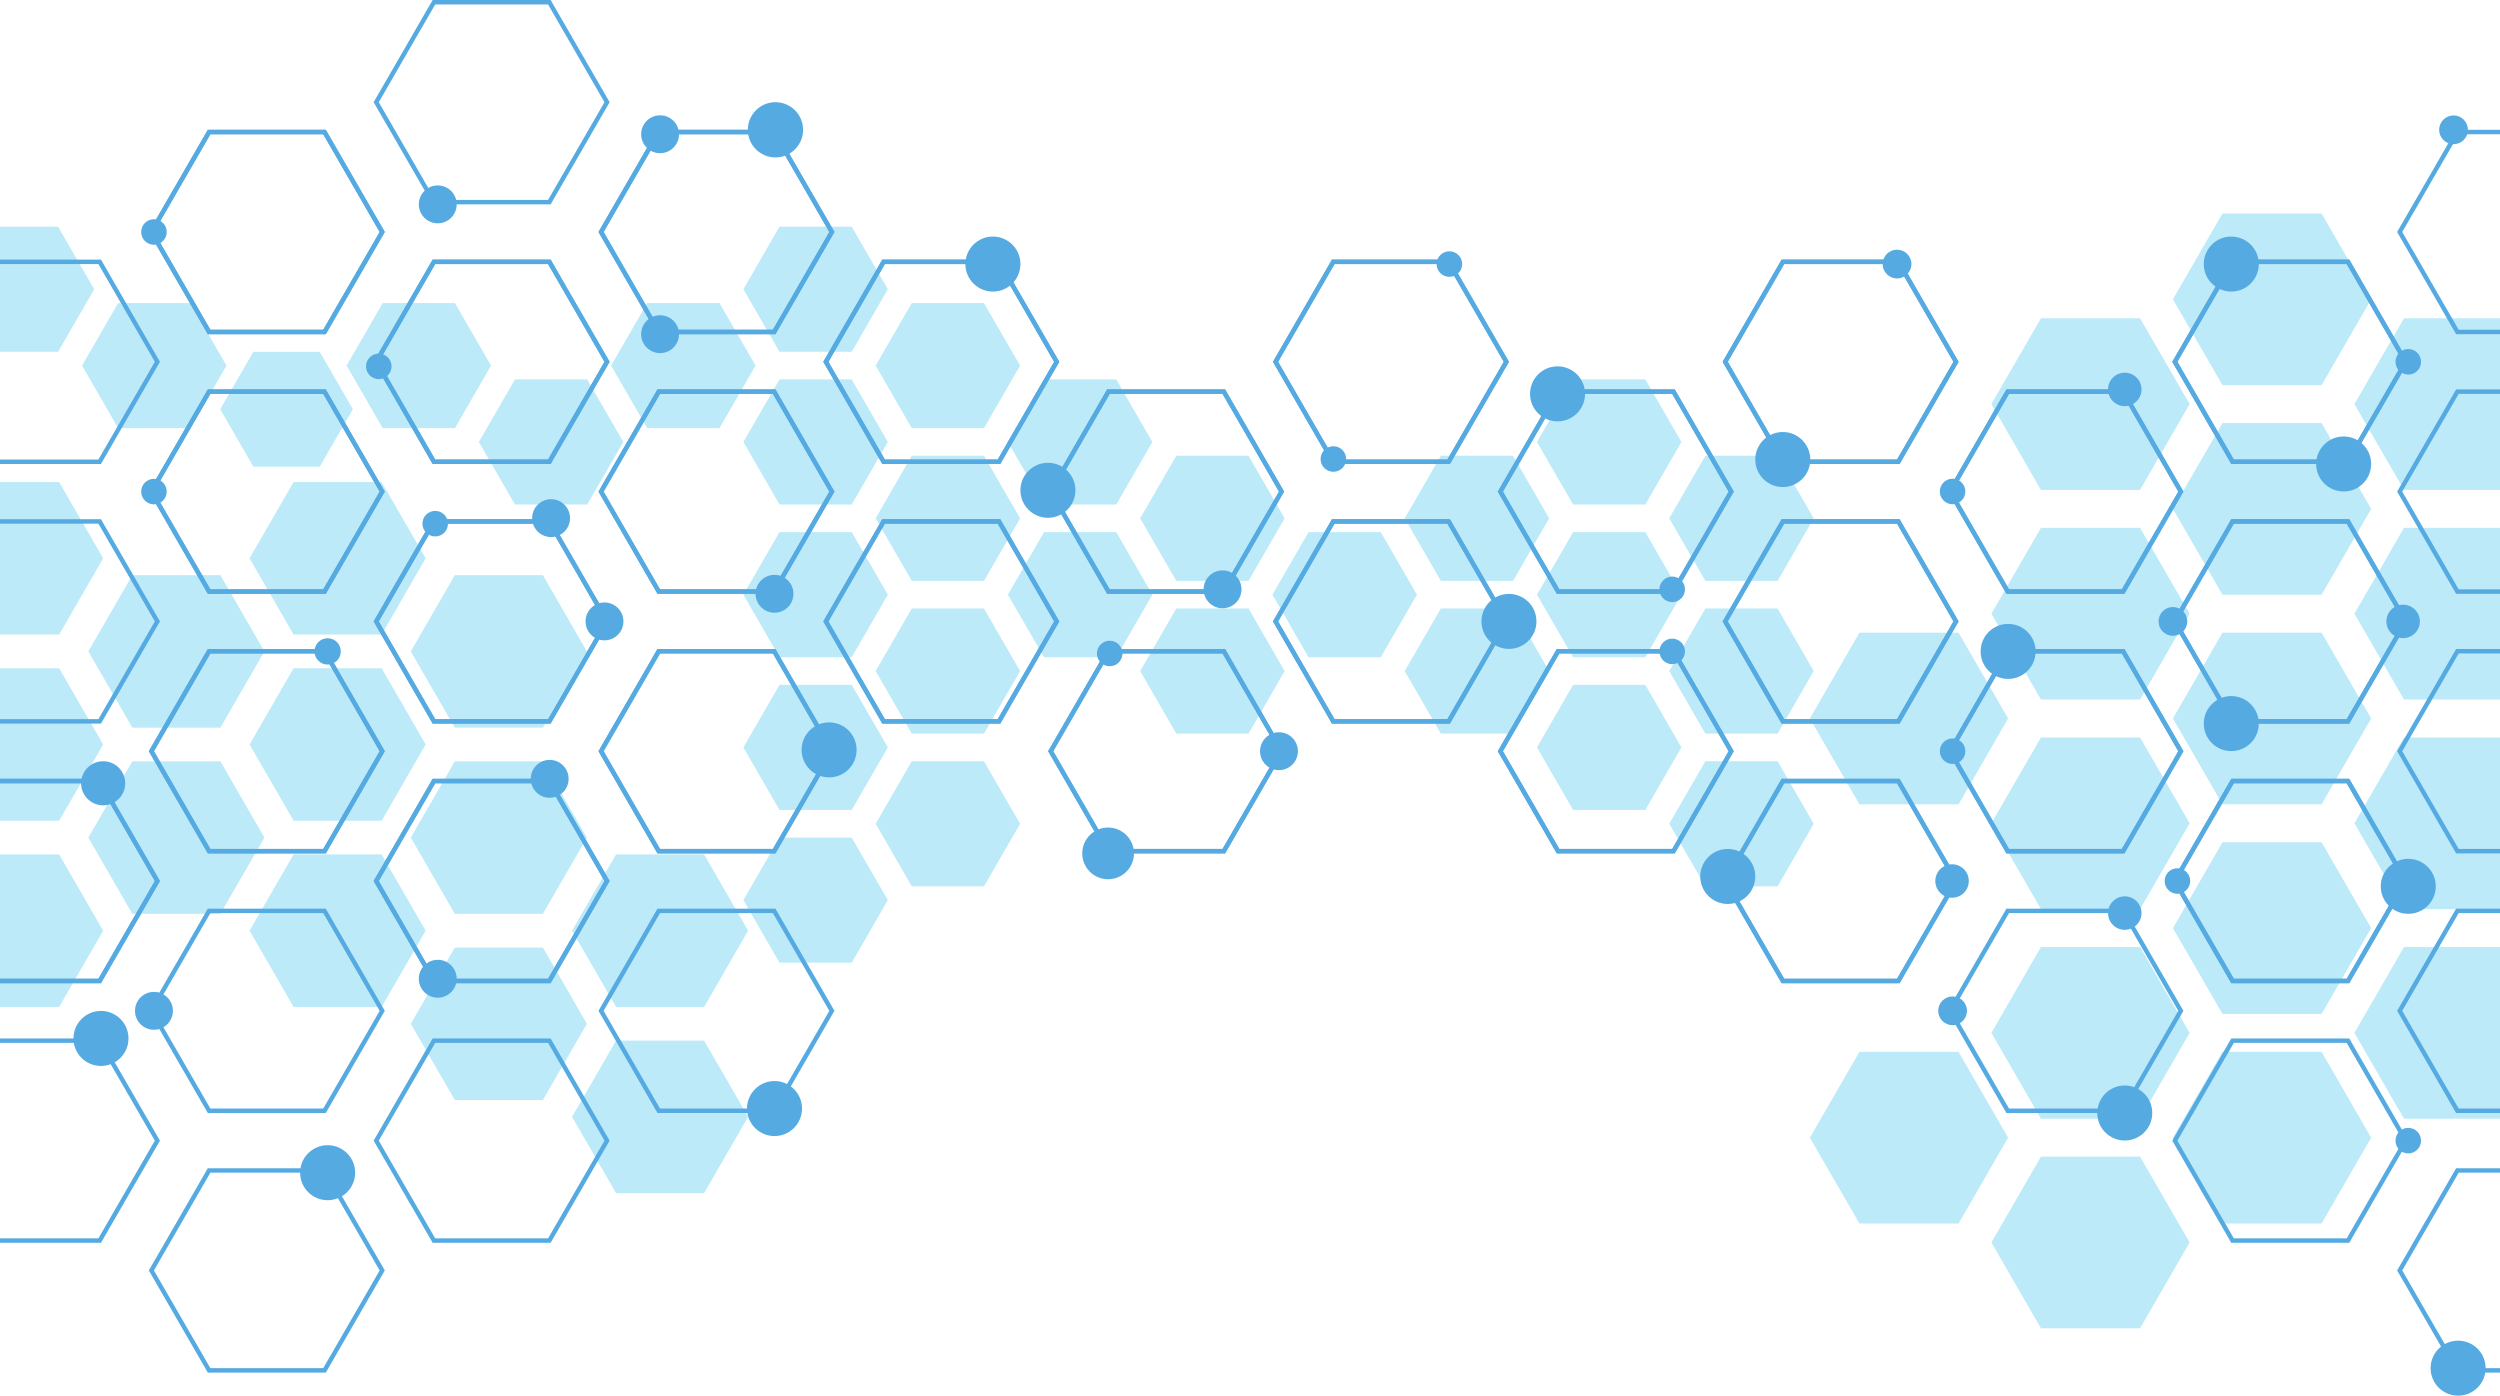<?xml version="1.0" encoding="UTF-8"?><svg xmlns="http://www.w3.org/2000/svg" xmlns:xlink="http://www.w3.org/1999/xlink" height="1116.5" preserveAspectRatio="xMidYMid meet" version="1.0" viewBox="0.0 0.0 2000.0 1116.5" width="2000.0" zoomAndPan="magnify"><defs><clipPath id="a"><path d="M 1944 1072 L 1989 1072 L 1989 1116.539 L 1944 1116.539 Z M 1944 1072"/></clipPath></defs><g><g id="change1_1"><path d="M 1883.531 658.625 L 1923.18 727.301 L 2000 727.301 L 2000 589.953 L 1923.18 589.953 L 1883.531 658.625" fill="#bdeaf9"/></g><g id="change1_2"><path d="M 1883.531 826.301 L 1923.18 894.977 L 2000 894.977 L 2000 757.629 L 1923.18 757.629 L 1883.531 826.301" fill="#bdeaf9"/></g><g id="change1_3"><path d="M 1923.18 422.277 L 1883.531 490.949 L 1923.18 559.625 L 2000 559.625 L 2000 422.277 L 1923.18 422.277" fill="#bdeaf9"/></g><g id="change1_4"><path d="M 1923.18 254.602 L 1883.531 323.273 L 1923.18 391.949 L 2000 391.949 L 2000 254.602 L 1923.18 254.602" fill="#bdeaf9"/></g><g id="change1_5"><path d="M 47.316 805.551 L 82.535 744.547 L 47.316 683.543 L 0 683.543 L 0 805.551 L 47.316 805.551" fill="#bdeaf9"/></g><g id="change1_6"><path d="M 82.535 446.648 L 47.316 385.645 L 0 385.645 L 0 507.652 L 47.316 507.652 L 82.535 446.648" fill="#bdeaf9"/></g><g id="change1_7"><path d="M 82.535 595.598 L 47.316 534.594 L 0 534.594 L 0 656.602 L 47.316 656.602 L 82.535 595.598" fill="#bdeaf9"/></g><g id="change1_8"><path d="M 1566.84 841.465 L 1487.551 841.465 L 1447.898 910.141 L 1487.551 978.812 L 1566.84 978.812 L 1606.488 910.141 L 1566.84 841.465" fill="#bdeaf9"/></g><g id="change1_9"><path d="M 1258.469 425.707 L 1229.578 475.746 L 1258.469 525.789 L 1316.25 525.789 L 1345.141 475.746 L 1316.25 425.707 L 1258.469 425.707" fill="#bdeaf9"/></g><g id="change1_10"><path d="M 1632.762 925.305 L 1593.109 993.977 L 1632.762 1062.648 L 1712.059 1062.648 L 1751.699 993.977 L 1712.059 925.305 L 1632.762 925.305" fill="#bdeaf9"/></g><g id="change1_11"><path d="M 1712.059 391.949 L 1751.699 323.273 L 1712.059 254.602 L 1632.762 254.602 L 1593.109 323.273 L 1632.762 391.949 L 1712.059 391.949" fill="#bdeaf9"/></g><g id="change1_12"><path d="M 1422.07 586.883 L 1450.961 536.84 L 1422.07 486.797 L 1364.281 486.797 L 1335.391 536.84 L 1364.281 586.883 L 1422.07 586.883" fill="#bdeaf9"/></g><g id="change1_13"><path d="M 1316.25 547.887 L 1258.469 547.887 L 1229.578 597.93 L 1258.469 647.973 L 1316.25 647.973 L 1345.141 597.93 L 1316.25 547.887" fill="#bdeaf9"/></g><g id="change1_14"><path d="M 1422.07 608.98 L 1364.281 608.98 L 1335.391 659.023 L 1364.281 709.062 L 1422.07 709.062 L 1450.961 659.023 L 1422.07 608.98" fill="#bdeaf9"/></g><g id="change1_15"><path d="M 1857.27 308.109 L 1896.922 239.438 L 1857.27 170.762 L 1777.969 170.762 L 1738.32 239.438 L 1777.969 308.109 L 1857.27 308.109" fill="#bdeaf9"/></g><g id="change1_16"><path d="M 1487.551 506.113 L 1447.898 574.789 L 1487.551 643.461 L 1566.84 643.461 L 1606.488 574.789 L 1566.84 506.113 L 1487.551 506.113" fill="#bdeaf9"/></g><g id="change1_17"><path d="M 1632.762 589.953 L 1593.109 658.625 L 1632.762 727.301 L 1712.059 727.301 L 1751.699 658.625 L 1712.059 589.953 L 1632.762 589.953" fill="#bdeaf9"/></g><g id="change1_18"><path d="M 1712.059 894.977 L 1751.699 826.301 L 1712.059 757.629 L 1632.762 757.629 L 1593.109 826.301 L 1632.762 894.977 L 1712.059 894.977" fill="#bdeaf9"/></g><g id="change1_19"><path d="M 1777.969 338.438 L 1738.32 407.113 L 1777.969 475.785 L 1857.27 475.785 L 1896.922 407.113 L 1857.27 338.438 L 1777.969 338.438" fill="#bdeaf9"/></g><g id="change1_20"><path d="M 1777.969 841.465 L 1738.32 910.141 L 1777.969 978.812 L 1857.27 978.812 L 1896.922 910.141 L 1857.27 841.465 L 1777.969 841.465" fill="#bdeaf9"/></g><g id="change1_21"><path d="M 1364.281 464.699 L 1422.07 464.699 L 1450.961 414.656 L 1422.07 364.613 L 1364.281 364.613 L 1335.391 414.656 L 1364.281 464.699" fill="#bdeaf9"/></g><g id="change1_22"><path d="M 1857.27 811.137 L 1896.922 742.465 L 1857.27 673.789 L 1777.969 673.789 L 1738.32 742.465 L 1777.969 811.137 L 1857.27 811.137" fill="#bdeaf9"/></g><g id="change1_23"><path d="M 1857.27 643.461 L 1896.922 574.789 L 1857.27 506.113 L 1777.969 506.113 L 1738.32 574.789 L 1777.969 643.461 L 1857.27 643.461" fill="#bdeaf9"/></g><g id="change1_24"><path d="M 1632.762 422.277 L 1593.109 490.949 L 1632.762 559.625 L 1712.059 559.625 L 1751.699 490.949 L 1712.059 422.277 L 1632.762 422.277" fill="#bdeaf9"/></g><g id="change1_25"><path d="M 787.188 464.699 L 816.078 414.656 L 787.188 364.613 L 729.402 364.613 L 700.512 414.656 L 729.402 464.699 L 787.188 464.699" fill="#bdeaf9"/></g><g id="change1_26"><path d="M 729.402 342.516 L 787.188 342.516 L 816.078 292.473 L 787.188 242.434 L 729.402 242.434 L 700.512 292.473 L 729.402 342.516" fill="#bdeaf9"/></g><g id="change1_27"><path d="M 305.301 683.543 L 234.859 683.543 L 199.641 744.547 L 234.859 805.551 L 305.301 805.551 L 340.523 744.547 L 305.301 683.543" fill="#bdeaf9"/></g><g id="change1_28"><path d="M 681.375 281.426 L 710.266 231.383 L 681.375 181.34 L 623.59 181.34 L 594.699 231.383 L 623.59 281.426 L 681.375 281.426" fill="#bdeaf9"/></g><g id="change1_29"><path d="M 492.848 832.488 L 457.625 893.492 L 492.848 954.496 L 563.285 954.496 L 598.508 893.492 L 563.285 832.488 L 492.848 832.488" fill="#bdeaf9"/></g><g id="change1_30"><path d="M 176.309 609.066 L 105.867 609.066 L 70.648 670.07 L 105.867 731.074 L 176.309 731.074 L 211.531 670.07 L 176.309 609.066" fill="#bdeaf9"/></g><g id="change1_31"><path d="M 563.285 805.551 L 598.508 744.547 L 563.285 683.543 L 492.848 683.543 L 457.625 744.547 L 492.848 805.551 L 563.285 805.551" fill="#bdeaf9"/></g><g id="change1_32"><path d="M 681.375 425.707 L 623.59 425.707 L 594.699 475.746 L 623.59 525.789 L 681.375 525.789 L 710.266 475.746 L 681.375 425.707" fill="#bdeaf9"/></g><g id="change1_33"><path d="M 681.375 647.973 L 710.266 597.93 L 681.375 547.887 L 623.59 547.887 L 594.699 597.93 L 623.59 647.973 L 681.375 647.973" fill="#bdeaf9"/></g><g id="change1_34"><path d="M 434.293 758.016 L 363.852 758.016 L 328.633 819.02 L 363.852 880.023 L 434.293 880.023 L 469.516 819.02 L 434.293 758.016" fill="#bdeaf9"/></g><g id="change1_35"><path d="M 575.562 342.516 L 604.453 292.473 L 575.562 242.434 L 517.777 242.434 L 488.887 292.473 L 517.777 342.516 L 575.562 342.516" fill="#bdeaf9"/></g><g id="change1_36"><path d="M 94.527 342.516 L 152.309 342.516 L 181.199 292.473 L 152.309 242.434 L 94.527 242.434 L 65.637 292.473 L 94.527 342.516" fill="#bdeaf9"/></g><g id="change1_37"><path d="M 411.965 403.605 L 469.746 403.605 L 498.641 353.566 L 469.746 303.523 L 411.965 303.523 L 383.074 353.566 L 411.965 403.605" fill="#bdeaf9"/></g><g id="change1_38"><path d="M 363.934 342.516 L 392.828 292.473 L 363.934 242.434 L 306.152 242.434 L 277.262 292.473 L 306.152 342.516 L 363.934 342.516" fill="#bdeaf9"/></g><g id="change1_39"><path d="M 202.695 373.344 L 255.766 373.344 L 282.301 327.387 L 255.766 281.426 L 202.695 281.426 L 176.16 327.387 L 202.695 373.344" fill="#bdeaf9"/></g><g id="change1_40"><path d="M 729.402 486.797 L 700.512 536.84 L 729.402 586.883 L 787.188 586.883 L 816.078 536.84 L 787.188 486.797 L 729.402 486.797" fill="#bdeaf9"/></g><g id="change1_41"><path d="M 941.031 464.699 L 998.812 464.699 L 1027.711 414.656 L 998.812 364.613 L 941.031 364.613 L 912.141 414.656 L 941.031 464.699" fill="#bdeaf9"/></g><g id="change1_42"><path d="M 941.031 486.797 L 912.141 536.84 L 941.031 586.883 L 998.812 586.883 L 1027.711 536.84 L 998.812 486.797 L 941.031 486.797" fill="#bdeaf9"/></g><g id="change1_43"><path d="M 835.219 403.605 L 893 403.605 L 921.895 353.566 L 893 303.523 L 835.219 303.523 L 806.324 353.566 L 835.219 403.605" fill="#bdeaf9"/></g><g id="change1_44"><path d="M 1210.441 486.797 L 1152.66 486.797 L 1123.77 536.84 L 1152.66 586.883 L 1210.441 586.883 L 1239.328 536.84 L 1210.441 486.797" fill="#bdeaf9"/></g><g id="change1_45"><path d="M 1152.66 464.699 L 1210.441 464.699 L 1239.328 414.656 L 1210.441 364.613 L 1152.66 364.613 L 1123.77 414.656 L 1152.66 464.699" fill="#bdeaf9"/></g><g id="change1_46"><path d="M 893 425.707 L 835.219 425.707 L 806.324 475.746 L 835.219 525.789 L 893 525.789 L 921.895 475.746 L 893 425.707" fill="#bdeaf9"/></g><g id="change1_47"><path d="M 1104.629 425.707 L 1046.84 425.707 L 1017.949 475.746 L 1046.84 525.789 L 1104.629 525.789 L 1133.52 475.746 L 1104.629 425.707" fill="#bdeaf9"/></g><g id="change1_48"><path d="M 434.293 731.074 L 469.516 670.07 L 434.293 609.066 L 363.852 609.066 L 328.633 670.07 L 363.852 731.074 L 434.293 731.074" fill="#bdeaf9"/></g><g id="change1_49"><path d="M 363.852 460.117 L 328.633 521.121 L 363.852 582.129 L 434.293 582.129 L 469.516 521.121 L 434.293 460.117 L 363.852 460.117" fill="#bdeaf9"/></g><g id="change1_50"><path d="M 234.859 385.645 L 199.641 446.648 L 234.859 507.652 L 305.301 507.652 L 340.523 446.648 L 305.301 385.645 L 234.859 385.645" fill="#bdeaf9"/></g><g id="change1_51"><path d="M 305.301 656.602 L 340.523 595.598 L 305.301 534.594 L 234.859 534.594 L 199.641 595.598 L 234.859 656.602 L 305.301 656.602" fill="#bdeaf9"/></g><g id="change1_52"><path d="M 623.59 670.07 L 594.699 720.113 L 623.59 770.152 L 681.375 770.152 L 710.266 720.113 L 681.375 670.07 L 623.59 670.07" fill="#bdeaf9"/></g><g id="change1_53"><path d="M 729.402 608.98 L 700.512 659.023 L 729.402 709.062 L 787.188 709.062 L 816.078 659.023 L 787.188 608.98 L 729.402 608.98" fill="#bdeaf9"/></g><g id="change1_54"><path d="M 176.309 582.129 L 211.531 521.121 L 176.309 460.117 L 105.867 460.117 L 70.648 521.121 L 105.867 582.129 L 176.309 582.129" fill="#bdeaf9"/></g><g id="change1_55"><path d="M 1316.25 403.605 L 1345.141 353.566 L 1316.25 303.523 L 1258.469 303.523 L 1229.578 353.566 L 1258.469 403.605 L 1316.25 403.605" fill="#bdeaf9"/></g><g id="change1_56"><path d="M 681.375 403.605 L 710.266 353.566 L 681.375 303.523 L 623.59 303.523 L 594.699 353.566 L 623.59 403.605 L 681.375 403.605" fill="#bdeaf9"/></g><g id="change1_57"><path d="M 75.387 231.383 L 46.496 181.34 L 0 181.34 L 0 281.426 L 46.496 281.426 L 75.387 231.383" fill="#bdeaf9"/></g><g id="change2_1"><path d="M 1741.93 289.438 L 1787.07 367.621 L 1877.359 367.621 L 1922.5 289.438 L 1877.359 211.25 L 1787.07 211.25 Z M 1785.02 371.184 L 1737.82 289.438 L 1785.02 207.688 L 1879.41 207.688 L 1926.609 289.438 L 1879.41 371.184 L 1785.02 371.184" fill="#55aae2"/></g><g id="change2_2"><path d="M 1741.93 497.125 L 1787.07 575.312 L 1877.359 575.312 L 1922.5 497.125 L 1877.359 418.938 L 1787.07 418.938 Z M 1785.02 578.871 L 1737.82 497.125 L 1785.02 415.379 L 1879.41 415.379 L 1926.609 497.125 L 1879.41 578.871 L 1785.02 578.871" fill="#55aae2"/></g><g id="change2_3"><path d="M 1382.211 289.438 L 1427.352 367.621 L 1517.629 367.621 L 1562.77 289.438 L 1517.629 211.25 L 1427.352 211.25 Z M 1425.289 371.184 L 1378.102 289.438 L 1425.289 207.688 L 1519.691 207.688 L 1566.879 289.438 L 1519.691 371.184 L 1425.289 371.184" fill="#55aae2"/></g><g id="change2_4"><path d="M 1382.211 497.125 L 1427.352 575.312 L 1517.629 575.312 L 1562.77 497.125 L 1517.629 418.938 L 1427.352 418.938 Z M 1425.289 578.871 L 1378.102 497.125 L 1425.289 415.379 L 1519.691 415.379 L 1566.879 497.125 L 1519.691 578.871 L 1425.289 578.871" fill="#55aae2"/></g><g id="change2_5"><path d="M 1562.07 393.281 L 1607.211 471.465 L 1697.488 471.465 L 1742.629 393.281 L 1697.488 315.094 L 1607.211 315.094 Z M 1605.148 475.027 L 1557.961 393.281 L 1605.148 311.531 L 1699.551 311.531 L 1746.738 393.281 L 1699.551 475.027 L 1605.148 475.027" fill="#55aae2"/></g><g id="change2_6"><path d="M 1562.07 600.969 L 1607.211 679.156 L 1697.488 679.156 L 1742.629 600.969 L 1697.488 522.781 L 1607.211 522.781 Z M 1605.148 682.715 L 1557.961 600.969 L 1605.148 519.223 L 1699.551 519.223 L 1746.738 600.969 L 1699.551 682.715 L 1605.148 682.715" fill="#55aae2"/></g><g id="change2_7"><path d="M 1741.93 704.812 L 1787.07 783 L 1877.359 783 L 1922.5 704.812 L 1877.359 626.625 L 1787.07 626.625 Z M 1785.02 786.559 L 1737.82 704.812 L 1785.02 623.066 L 1879.41 623.066 L 1926.609 704.812 L 1879.41 786.559 L 1785.02 786.559" fill="#55aae2"/></g><g id="change2_8"><path d="M 1562.07 808.656 L 1607.211 886.844 L 1697.488 886.844 L 1742.629 808.656 L 1697.488 730.469 L 1607.211 730.469 Z M 1605.148 890.406 L 1557.961 808.656 L 1605.148 726.91 L 1699.551 726.91 L 1746.738 808.656 L 1699.551 890.406 L 1605.148 890.406" fill="#55aae2"/></g><g id="change2_9"><path d="M 1741.93 912.504 L 1787.07 990.688 L 1877.359 990.688 L 1922.5 912.504 L 1877.359 834.316 L 1787.07 834.316 Z M 1785.02 994.25 L 1737.82 912.504 L 1785.02 830.754 L 1879.41 830.754 L 1926.609 912.504 L 1879.41 994.25 L 1785.02 994.25" fill="#55aae2"/></g><g id="change2_10"><path d="M 1022.48 289.438 L 1067.621 367.621 L 1157.898 367.621 L 1203.039 289.438 L 1157.898 211.25 L 1067.621 211.25 Z M 1065.559 371.184 L 1018.371 289.438 L 1065.559 207.688 L 1159.961 207.688 L 1207.148 289.438 L 1159.961 371.184 L 1065.559 371.184" fill="#55aae2"/></g><g id="change2_11"><path d="M 1022.48 497.125 L 1067.621 575.312 L 1157.898 575.312 L 1203.039 497.125 L 1157.898 418.938 L 1067.621 418.938 Z M 1065.559 578.871 L 1018.371 497.125 L 1065.559 415.379 L 1159.961 415.379 L 1207.148 497.125 L 1159.961 578.871 L 1065.559 578.871" fill="#55aae2"/></g><g id="change2_12"><path d="M 1202.34 393.281 L 1247.48 471.465 L 1337.77 471.465 L 1382.91 393.281 L 1337.77 315.094 L 1247.48 315.094 Z M 1245.43 475.027 L 1198.23 393.281 L 1245.43 311.531 L 1339.82 311.531 L 1387.02 393.281 L 1339.82 475.027 L 1245.43 475.027" fill="#55aae2"/></g><g id="change2_13"><path d="M 1202.34 600.969 L 1247.48 679.156 L 1337.77 679.156 L 1382.91 600.969 L 1337.77 522.781 L 1247.48 522.781 Z M 1245.43 682.715 L 1198.23 600.969 L 1245.43 519.223 L 1339.82 519.223 L 1387.02 600.969 L 1339.82 682.715 L 1245.43 682.715" fill="#55aae2"/></g><g id="change2_14"><path d="M 1382.211 704.812 L 1427.352 783 L 1517.629 783 L 1562.77 704.812 L 1517.629 626.625 L 1427.352 626.625 Z M 1425.289 786.559 L 1378.102 704.812 L 1425.289 623.066 L 1519.691 623.066 L 1566.879 704.812 L 1519.691 786.559 L 1425.289 786.559" fill="#55aae2"/></g><g id="change2_15"><path d="M 662.754 289.438 L 707.895 367.621 L 798.176 367.621 L 843.316 289.438 L 798.176 211.25 L 707.895 211.25 Z M 705.84 371.184 L 658.641 289.438 L 705.84 207.688 L 800.23 207.688 L 847.43 289.438 L 800.23 371.184 L 705.84 371.184" fill="#55aae2"/></g><g id="change2_16"><path d="M 662.754 497.125 L 707.895 575.312 L 798.176 575.312 L 843.316 497.125 L 798.176 418.938 L 707.895 418.938 Z M 705.84 578.871 L 658.641 497.125 L 705.84 415.379 L 800.23 415.379 L 847.43 497.125 L 800.23 578.871 L 705.84 578.871" fill="#55aae2"/></g><g id="change2_17"><path d="M 842.613 393.281 L 887.758 471.465 L 978.039 471.465 L 1023.18 393.281 L 978.039 315.094 L 887.758 315.094 Z M 885.699 475.027 L 838.504 393.281 L 885.699 311.531 L 980.094 311.531 L 1027.289 393.281 L 980.094 475.027 L 885.699 475.027" fill="#55aae2"/></g><g id="change2_18"><path d="M 842.613 600.969 L 887.758 679.156 L 978.039 679.156 L 1023.18 600.969 L 978.039 522.781 L 887.758 522.781 Z M 885.699 682.715 L 838.504 600.969 L 885.699 519.223 L 980.094 519.223 L 1027.289 600.969 L 980.094 682.715 L 885.699 682.715" fill="#55aae2"/></g><g id="change2_19"><path d="M 303.023 81.75 L 348.164 159.934 L 438.445 159.934 L 483.59 81.75 L 438.445 3.559 L 348.164 3.559 Z M 346.109 163.492 L 298.914 81.75 L 346.109 0 L 440.504 0 L 487.699 81.75 L 440.504 163.492 L 346.109 163.492" fill="#55aae2"/></g><g id="change2_20"><path d="M 303.023 289.438 L 348.164 367.621 L 438.445 367.621 L 483.59 289.438 L 438.445 211.25 L 348.164 211.25 Z M 346.109 371.184 L 298.914 289.438 L 346.109 207.688 L 440.504 207.688 L 487.699 289.438 L 440.504 371.184 L 346.109 371.184" fill="#55aae2"/></g><g id="change2_21"><path d="M 482.891 185.59 L 528.027 263.777 L 618.309 263.777 L 663.453 185.59 L 618.309 107.398 L 528.027 107.398 Z M 525.973 267.34 L 478.777 185.59 L 525.973 103.852 L 620.367 103.852 L 667.562 185.59 L 620.367 267.34 L 525.973 267.34" fill="#55aae2"/></g><g id="change2_22"><path d="M 303.023 497.125 L 348.164 575.312 L 438.445 575.312 L 483.59 497.125 L 438.445 418.938 L 348.164 418.938 Z M 346.109 578.871 L 298.914 497.125 L 346.109 415.379 L 440.504 415.379 L 487.699 497.125 L 440.504 578.871 L 346.109 578.871" fill="#55aae2"/></g><g id="change2_23"><path d="M 482.891 393.281 L 528.027 471.465 L 618.309 471.465 L 663.453 393.281 L 618.309 315.094 L 528.027 315.094 Z M 525.973 475.027 L 478.777 393.281 L 525.973 311.531 L 620.367 311.531 L 667.562 393.281 L 620.367 475.027 L 525.973 475.027" fill="#55aae2"/></g><g id="change2_24"><path d="M 482.891 600.969 L 528.027 679.156 L 618.309 679.156 L 663.453 600.969 L 618.309 522.781 L 528.027 522.781 Z M 525.973 682.715 L 478.777 600.969 L 525.973 519.223 L 620.367 519.223 L 667.562 600.969 L 620.367 682.715 L 525.973 682.715" fill="#55aae2"/></g><g id="change2_25"><path d="M 482.891 808.656 L 528.027 886.844 L 618.309 886.844 L 663.453 808.656 L 618.309 730.469 L 528.027 730.469 Z M 525.973 890.406 L 478.777 808.656 L 525.973 726.91 L 620.367 726.91 L 667.562 808.656 L 620.367 890.406 L 525.973 890.406" fill="#55aae2"/></g><g id="change2_26"><path d="M 123.16 185.59 L 168.301 263.777 L 258.586 263.777 L 303.727 185.59 L 258.586 107.398 L 168.301 107.398 Z M 166.246 267.34 L 119.047 185.59 L 166.246 103.852 L 260.641 103.852 L 307.836 185.59 L 260.641 267.34 L 166.246 267.34" fill="#55aae2"/></g><g id="change2_27"><path d="M 123.16 393.281 L 168.301 471.465 L 258.586 471.465 L 303.727 393.281 L 258.586 315.094 L 168.301 315.094 Z M 166.246 475.027 L 119.047 393.281 L 166.246 311.531 L 260.641 311.531 L 307.836 393.281 L 260.641 475.027 L 166.246 475.027" fill="#55aae2"/></g><g id="change2_28"><path d="M 123.16 600.969 L 168.301 679.156 L 258.586 679.156 L 303.727 600.969 L 258.586 522.781 L 168.301 522.781 Z M 166.246 682.715 L 119.047 600.969 L 166.246 519.223 L 260.641 519.223 L 307.836 600.969 L 260.641 682.715 L 166.246 682.715" fill="#55aae2"/></g><g id="change2_29"><path d="M 303.023 704.812 L 348.164 783 L 438.445 783 L 483.59 704.812 L 438.445 626.625 L 348.164 626.625 Z M 346.109 786.559 L 298.914 704.812 L 346.109 623.066 L 440.504 623.066 L 487.699 704.812 L 440.504 786.559 L 346.109 786.559" fill="#55aae2"/></g><g id="change2_30"><path d="M 123.16 808.656 L 168.301 886.844 L 258.586 886.844 L 303.727 808.656 L 258.586 730.469 L 168.301 730.469 Z M 166.246 890.406 L 119.047 808.656 L 166.246 726.91 L 260.641 726.91 L 307.836 808.656 L 260.641 890.406 L 166.246 890.406" fill="#55aae2"/></g><g id="change2_31"><path d="M 303.023 912.504 L 348.164 990.688 L 438.445 990.688 L 483.59 912.504 L 438.445 834.316 L 348.164 834.316 Z M 346.109 994.25 L 298.914 912.504 L 346.109 830.754 L 440.504 830.754 L 487.699 912.504 L 440.504 994.25 L 346.109 994.25" fill="#55aae2"/></g><g id="change2_32"><path d="M 123.16 1016.352 L 168.301 1094.531 L 258.586 1094.531 L 303.727 1016.352 L 258.586 938.16 L 168.301 938.16 Z M 166.246 1098.09 L 119.047 1016.352 L 166.246 934.598 L 260.641 934.598 L 307.836 1016.352 L 260.641 1098.09 L 166.246 1098.09" fill="#55aae2"/></g><g id="change2_33"><path d="M 1741.93 289.438 L 1787.07 367.621 L 1877.359 367.621 L 1922.5 289.438 L 1877.359 211.25 L 1787.07 211.25 Z M 1785.02 371.184 L 1737.82 289.438 L 1785.02 207.688 L 1879.41 207.688 L 1926.609 289.438 L 1879.41 371.184 L 1785.02 371.184" fill="#55aae2"/></g><g id="change2_34"><path d="M 1741.93 497.125 L 1787.07 575.312 L 1877.359 575.312 L 1922.5 497.125 L 1877.359 418.938 L 1787.07 418.938 Z M 1785.02 578.871 L 1737.82 497.125 L 1785.02 415.379 L 1879.41 415.379 L 1926.609 497.125 L 1879.41 578.871 L 1785.02 578.871" fill="#55aae2"/></g><g id="change2_35"><path d="M 1382.211 289.438 L 1427.352 367.621 L 1517.629 367.621 L 1562.77 289.438 L 1517.629 211.25 L 1427.352 211.25 Z M 1425.289 371.184 L 1378.102 289.438 L 1425.289 207.688 L 1519.691 207.688 L 1566.879 289.438 L 1519.691 371.184 L 1425.289 371.184" fill="#55aae2"/></g><g id="change2_36"><path d="M 1382.211 497.125 L 1427.352 575.312 L 1517.629 575.312 L 1562.77 497.125 L 1517.629 418.938 L 1427.352 418.938 Z M 1425.289 578.871 L 1378.102 497.125 L 1425.289 415.379 L 1519.691 415.379 L 1566.879 497.125 L 1519.691 578.871 L 1425.289 578.871" fill="#55aae2"/></g><g id="change2_37"><path d="M 1562.07 393.281 L 1607.211 471.465 L 1697.488 471.465 L 1742.629 393.281 L 1697.488 315.094 L 1607.211 315.094 Z M 1605.148 475.027 L 1557.961 393.281 L 1605.148 311.531 L 1699.551 311.531 L 1746.738 393.281 L 1699.551 475.027 L 1605.148 475.027" fill="#55aae2"/></g><g id="change2_38"><path d="M 1562.07 600.969 L 1607.211 679.156 L 1697.488 679.156 L 1742.629 600.969 L 1697.488 522.781 L 1607.211 522.781 Z M 1605.148 682.715 L 1557.961 600.969 L 1605.148 519.223 L 1699.551 519.223 L 1746.738 600.969 L 1699.551 682.715 L 1605.148 682.715" fill="#55aae2"/></g><g id="change2_39"><path d="M 1741.93 704.812 L 1787.07 783 L 1877.359 783 L 1922.5 704.812 L 1877.359 626.625 L 1787.07 626.625 Z M 1785.02 786.559 L 1737.82 704.812 L 1785.02 623.066 L 1879.41 623.066 L 1926.609 704.812 L 1879.41 786.559 L 1785.02 786.559" fill="#55aae2"/></g><g id="change2_40"><path d="M 1022.48 289.438 L 1067.621 367.621 L 1157.898 367.621 L 1203.039 289.438 L 1157.898 211.25 L 1067.621 211.25 Z M 1065.559 371.184 L 1018.371 289.438 L 1065.559 207.688 L 1159.961 207.688 L 1207.148 289.438 L 1159.961 371.184 L 1065.559 371.184" fill="#55aae2"/></g><g id="change2_41"><path d="M 1022.48 497.125 L 1067.621 575.312 L 1157.898 575.312 L 1203.039 497.125 L 1157.898 418.938 L 1067.621 418.938 Z M 1065.559 578.871 L 1018.371 497.125 L 1065.559 415.379 L 1159.961 415.379 L 1207.148 497.125 L 1159.961 578.871 L 1065.559 578.871" fill="#55aae2"/></g><g id="change2_42"><path d="M 1202.34 393.281 L 1247.48 471.465 L 1337.77 471.465 L 1382.91 393.281 L 1337.77 315.094 L 1247.48 315.094 Z M 1245.43 475.027 L 1198.23 393.281 L 1245.43 311.531 L 1339.82 311.531 L 1387.02 393.281 L 1339.82 475.027 L 1245.43 475.027" fill="#55aae2"/></g><g id="change2_43"><path d="M 1202.34 600.969 L 1247.48 679.156 L 1337.77 679.156 L 1382.91 600.969 L 1337.77 522.781 L 1247.48 522.781 Z M 1245.43 682.715 L 1198.23 600.969 L 1245.43 519.223 L 1339.82 519.223 L 1387.02 600.969 L 1339.82 682.715 L 1245.43 682.715" fill="#55aae2"/></g><g id="change2_44"><path d="M 1382.211 704.812 L 1427.352 783 L 1517.629 783 L 1562.77 704.812 L 1517.629 626.625 L 1427.352 626.625 Z M 1425.289 786.559 L 1378.102 704.812 L 1425.289 623.066 L 1519.691 623.066 L 1566.879 704.812 L 1519.691 786.559 L 1425.289 786.559" fill="#55aae2"/></g><g id="change2_45"><path d="M 662.754 289.438 L 707.895 367.621 L 798.176 367.621 L 843.316 289.438 L 798.176 211.25 L 707.895 211.25 Z M 705.84 371.184 L 658.641 289.438 L 705.84 207.688 L 800.23 207.688 L 847.43 289.438 L 800.23 371.184 L 705.84 371.184" fill="#55aae2"/></g><g id="change2_46"><path d="M 662.754 497.125 L 707.895 575.312 L 798.176 575.312 L 843.316 497.125 L 798.176 418.938 L 707.895 418.938 Z M 705.84 578.871 L 658.641 497.125 L 705.84 415.379 L 800.23 415.379 L 847.43 497.125 L 800.23 578.871 L 705.84 578.871" fill="#55aae2"/></g><g id="change2_47"><path d="M 842.613 393.281 L 887.758 471.465 L 978.039 471.465 L 1023.18 393.281 L 978.039 315.094 L 887.758 315.094 Z M 885.699 475.027 L 838.504 393.281 L 885.699 311.531 L 980.094 311.531 L 1027.289 393.281 L 980.094 475.027 L 885.699 475.027" fill="#55aae2"/></g><g id="change2_48"><path d="M 842.613 600.969 L 887.758 679.156 L 978.039 679.156 L 1023.18 600.969 L 978.039 522.781 L 887.758 522.781 Z M 885.699 682.715 L 838.504 600.969 L 885.699 519.223 L 980.094 519.223 L 1027.289 600.969 L 980.094 682.715 L 885.699 682.715" fill="#55aae2"/></g><g id="change2_49"><path d="M 303.023 289.438 L 348.164 367.621 L 438.445 367.621 L 483.59 289.438 L 438.445 211.25 L 348.164 211.25 Z M 346.109 371.184 L 298.914 289.438 L 346.109 207.688 L 440.504 207.688 L 487.699 289.438 L 440.504 371.184 L 346.109 371.184" fill="#55aae2"/></g><g id="change2_50"><path d="M 482.891 185.59 L 528.027 263.777 L 618.309 263.777 L 663.453 185.59 L 618.309 107.398 L 528.027 107.398 Z M 525.973 267.34 L 478.777 185.59 L 525.973 103.852 L 620.367 103.852 L 667.562 185.59 L 620.367 267.34 L 525.973 267.34" fill="#55aae2"/></g><g id="change2_51"><path d="M 303.023 497.125 L 348.164 575.312 L 438.445 575.312 L 483.59 497.125 L 438.445 418.938 L 348.164 418.938 Z M 346.109 578.871 L 298.914 497.125 L 346.109 415.379 L 440.504 415.379 L 487.699 497.125 L 440.504 578.871 L 346.109 578.871" fill="#55aae2"/></g><g id="change2_52"><path d="M 482.891 393.281 L 528.027 471.465 L 618.309 471.465 L 663.453 393.281 L 618.309 315.094 L 528.027 315.094 Z M 525.973 475.027 L 478.777 393.281 L 525.973 311.531 L 620.367 311.531 L 667.562 393.281 L 620.367 475.027 L 525.973 475.027" fill="#55aae2"/></g><g id="change2_53"><path d="M 482.891 600.969 L 528.027 679.156 L 618.309 679.156 L 663.453 600.969 L 618.309 522.781 L 528.027 522.781 Z M 525.973 682.715 L 478.777 600.969 L 525.973 519.223 L 620.367 519.223 L 667.562 600.969 L 620.367 682.715 L 525.973 682.715" fill="#55aae2"/></g><g id="change2_54"><path d="M 123.16 185.59 L 168.301 263.777 L 258.586 263.777 L 303.727 185.59 L 258.586 107.398 L 168.301 107.398 Z M 166.246 267.34 L 119.047 185.59 L 166.246 103.852 L 260.641 103.852 L 307.836 185.59 L 260.641 267.34 L 166.246 267.34" fill="#55aae2"/></g><g id="change2_55"><path d="M 123.16 393.281 L 168.301 471.465 L 258.586 471.465 L 303.727 393.281 L 258.586 315.094 L 168.301 315.094 Z M 166.246 475.027 L 119.047 393.281 L 166.246 311.531 L 260.641 311.531 L 307.836 393.281 L 260.641 475.027 L 166.246 475.027" fill="#55aae2"/></g><g id="change2_56"><path d="M 123.16 600.969 L 168.301 679.156 L 258.586 679.156 L 303.727 600.969 L 258.586 522.781 L 168.301 522.781 Z M 166.246 682.715 L 119.047 600.969 L 166.246 519.223 L 260.641 519.223 L 307.836 600.969 L 260.641 682.715 L 166.246 682.715" fill="#55aae2"/></g><g id="change2_57"><path d="M 303.023 704.812 L 348.164 783 L 438.445 783 L 483.59 704.812 L 438.445 626.625 L 348.164 626.625 Z M 346.109 786.559 L 298.914 704.812 L 346.109 623.066 L 440.504 623.066 L 487.699 704.812 L 440.504 786.559 L 346.109 786.559" fill="#55aae2"/></g><g id="change2_58"><path d="M 642.465 103.852 C 642.465 116.051 632.57 125.941 620.367 125.941 C 608.164 125.941 598.27 116.051 598.27 103.852 C 598.27 91.641 608.164 81.75 620.367 81.75 C 632.57 81.75 642.465 91.641 642.465 103.852" fill="#55aae2"/></g><g id="change2_59"><path d="M 543.219 267.34 C 543.219 275.707 536.438 282.492 528.066 282.492 C 519.695 282.492 512.914 275.707 512.914 267.34 C 512.914 258.969 519.695 252.184 528.066 252.184 C 536.438 252.184 543.219 258.969 543.219 267.34" fill="#55aae2"/></g><g id="change2_60"><path d="M 543.219 107.398 C 543.219 115.77 536.438 122.559 528.066 122.559 C 519.695 122.559 512.914 115.77 512.914 107.398 C 512.914 99.039 519.695 92.25 528.066 92.25 C 536.438 92.25 543.219 99.039 543.219 107.398" fill="#55aae2"/></g><g id="change2_61"><path d="M 365.352 163.492 C 365.352 171.863 358.566 178.648 350.199 178.648 C 341.828 178.648 335.043 171.863 335.043 163.492 C 335.043 155.125 341.828 148.34 350.199 148.34 C 358.566 148.34 365.352 155.125 365.352 163.492" fill="#55aae2"/></g><g id="change2_62"><path d="M 456.023 414.512 C 456.023 422.879 449.238 429.664 440.867 429.664 C 432.5 429.664 425.715 422.879 425.715 414.512 C 425.715 406.141 432.5 399.355 440.867 399.355 C 449.238 399.355 456.023 406.141 456.023 414.512" fill="#55aae2"/></g><g id="change2_63"><path d="M 634.762 475.027 C 634.762 483.395 627.977 490.18 619.605 490.18 C 611.238 490.18 604.453 483.395 604.453 475.027 C 604.453 466.656 611.238 459.875 619.605 459.875 C 627.977 459.875 634.762 466.656 634.762 475.027" fill="#55aae2"/></g><g id="change2_64"><path d="M 454.898 623.066 C 454.898 631.434 448.113 638.219 439.742 638.219 C 431.375 638.219 424.59 631.434 424.59 623.066 C 424.59 614.695 431.375 607.91 439.742 607.91 C 448.113 607.91 454.898 614.695 454.898 623.066" fill="#55aae2"/></g><g id="change2_65"><path d="M 365.352 783 C 365.352 791.367 358.566 798.152 350.199 798.152 C 341.828 798.152 335.043 791.367 335.043 783 C 335.043 774.629 341.828 767.848 350.199 767.848 C 358.566 767.848 365.352 774.629 365.352 783" fill="#55aae2"/></g><g id="change2_66"><path d="M 138.312 808.656 C 138.312 817.027 131.527 823.812 123.16 823.812 C 114.789 823.812 108.004 817.027 108.004 808.656 C 108.004 800.289 114.789 793.504 123.16 793.504 C 131.527 793.504 138.312 800.289 138.312 808.656" fill="#55aae2"/></g><g id="change2_67"><path d="M 102.785 830.754 C 102.785 842.91 92.93 852.762 80.777 852.762 C 68.621 852.762 58.766 842.91 58.766 830.754 C 58.766 818.602 68.621 808.746 80.777 808.746 C 92.93 808.746 102.785 818.602 102.785 830.754" fill="#55aae2"/></g><g id="change2_68"><path d="M 685.289 599.914 C 685.289 612.07 675.438 621.926 663.281 621.926 C 651.129 621.926 641.273 612.07 641.273 599.914 C 641.273 587.762 651.129 577.906 663.281 577.906 C 675.438 577.906 685.289 587.762 685.289 599.914" fill="#55aae2"/></g><g id="change2_69"><path d="M 860.344 392.227 C 860.344 404.383 850.488 414.234 838.336 414.234 C 826.18 414.234 816.328 404.383 816.328 392.227 C 816.328 380.074 826.18 370.219 838.336 370.219 C 850.488 370.219 860.344 380.074 860.344 392.227" fill="#55aae2"/></g><g id="change2_70"><path d="M 1229.16 497.125 C 1229.16 509.277 1219.309 519.133 1207.148 519.133 C 1195 519.133 1185.148 509.277 1185.148 497.125 C 1185.148 484.969 1195 475.117 1207.148 475.117 C 1219.309 475.117 1229.16 484.969 1229.16 497.125" fill="#55aae2"/></g><g id="change2_71"><path d="M 1628.5 521.121 C 1628.5 533.277 1618.648 543.133 1606.488 543.133 C 1594.34 543.133 1584.488 533.277 1584.488 521.121 C 1584.488 508.969 1594.34 499.113 1606.488 499.113 C 1618.648 499.113 1628.5 508.969 1628.5 521.121" fill="#55aae2"/></g><g id="change2_72"><path d="M 1948.621 709.062 C 1948.621 721.219 1938.77 731.07 1926.609 731.07 C 1914.461 731.07 1904.602 721.219 1904.602 709.062 C 1904.602 696.906 1914.461 687.055 1926.609 687.055 C 1938.77 687.055 1948.621 696.906 1948.621 709.062" fill="#55aae2"/></g><g clip-path="url(#a)" id="change2_121"><path d="M 1988.5 1094.531 C 1988.5 1106.691 1978.641 1116.539 1966.488 1116.539 C 1954.328 1116.539 1944.48 1106.691 1944.48 1094.531 C 1944.48 1082.379 1954.328 1072.52 1966.488 1072.52 C 1978.641 1072.52 1988.5 1082.379 1988.5 1094.531" fill="#55aae2"/></g><g id="change2_73"><path d="M 1807.031 578.871 C 1807.031 591.027 1797.172 600.879 1785.02 600.879 C 1772.859 600.879 1763.012 591.027 1763.012 578.871 C 1763.012 566.715 1772.859 556.863 1785.02 556.863 C 1797.172 556.863 1807.031 566.715 1807.031 578.871" fill="#55aae2"/></g><g id="change2_74"><path d="M 1896.922 371.184 C 1896.922 383.336 1887.059 393.191 1874.91 393.191 C 1862.75 393.191 1852.898 383.336 1852.898 371.184 C 1852.898 359.027 1862.75 349.176 1874.91 349.176 C 1887.059 349.176 1896.922 359.027 1896.922 371.184" fill="#55aae2"/></g><g id="change2_75"><path d="M 1721.82 890.406 C 1721.82 902.559 1711.969 912.414 1699.82 912.414 C 1687.66 912.414 1677.809 902.559 1677.809 890.406 C 1677.809 878.25 1687.66 868.398 1699.82 868.398 C 1711.969 868.398 1721.82 878.25 1721.82 890.406" fill="#55aae2"/></g><g id="change2_76"><path d="M 1404.211 701.164 C 1404.211 713.316 1394.359 723.172 1382.211 723.172 C 1370.051 723.172 1360.199 713.316 1360.199 701.164 C 1360.199 689.008 1370.051 679.156 1382.211 679.156 C 1394.359 679.156 1404.211 689.008 1404.211 701.164" fill="#55aae2"/></g><g id="change2_77"><path d="M 641.613 886.844 C 641.613 899 631.762 908.852 619.605 908.852 C 607.453 908.852 597.598 899 597.598 886.844 C 597.598 874.688 607.453 864.836 619.605 864.836 C 631.762 864.836 641.613 874.688 641.613 886.844" fill="#55aae2"/></g><g id="change2_78"><path d="M 284.113 938.16 C 284.113 950.312 274.262 960.168 262.105 960.168 C 249.953 960.168 240.098 950.312 240.098 938.16 C 240.098 926.004 249.953 916.152 262.105 916.152 C 274.262 916.152 284.113 926.004 284.113 938.16" fill="#55aae2"/></g><g id="change2_79"><path d="M 816.328 211.25 C 816.328 223.402 806.473 233.258 794.316 233.258 C 782.164 233.258 772.309 223.402 772.309 211.25 C 772.309 199.094 782.164 189.242 794.316 189.242 C 806.473 189.242 816.328 199.094 816.328 211.25" fill="#55aae2"/></g><g id="change2_80"><path d="M 1448.23 367.621 C 1448.23 379.777 1438.379 389.633 1426.219 389.633 C 1414.07 389.633 1404.211 379.777 1404.211 367.621 C 1404.211 355.469 1414.07 345.613 1426.219 345.613 C 1438.379 345.613 1448.23 355.469 1448.23 367.621" fill="#55aae2"/></g><g id="change2_81"><path d="M 1575.039 704.812 C 1575.039 712.211 1569.039 718.207 1561.648 718.207 C 1554.25 718.207 1548.25 712.211 1548.25 704.812 C 1548.25 697.414 1554.25 691.418 1561.648 691.418 C 1569.039 691.418 1575.039 697.414 1575.039 704.812" fill="#55aae2"/></g><g id="change2_82"><path d="M 1713.211 730.469 C 1713.211 737.867 1707.211 743.863 1699.82 743.863 C 1692.422 743.863 1686.422 737.867 1686.422 730.469 C 1686.422 723.07 1692.422 717.074 1699.82 717.074 C 1707.211 717.074 1713.211 723.07 1713.211 730.469" fill="#55aae2"/></g><g id="change2_83"><path d="M 1935.891 497.125 C 1935.891 504.52 1929.898 510.52 1922.5 510.52 C 1915.102 510.52 1909.102 504.52 1909.102 497.125 C 1909.102 489.727 1915.102 483.73 1922.5 483.73 C 1929.898 483.73 1935.891 489.727 1935.891 497.125" fill="#55aae2"/></g><g id="change2_84"><path d="M 1713.211 311.531 C 1713.211 318.93 1707.211 324.93 1699.82 324.93 C 1692.422 324.93 1686.422 318.93 1686.422 311.531 C 1686.422 304.137 1692.422 298.137 1699.82 298.137 C 1707.211 298.137 1713.211 304.137 1713.211 311.531" fill="#55aae2"/></g><g id="change2_85"><path d="M 1807.031 211.25 C 1807.031 223.402 1797.172 233.258 1785.02 233.258 C 1772.859 233.258 1763.012 223.402 1763.012 211.25 C 1763.012 199.094 1772.859 189.242 1785.02 189.242 C 1797.172 189.242 1807.031 199.094 1807.031 211.25" fill="#55aae2"/></g><g id="change2_86"><path d="M 1974.328 103.852 C 1974.328 110.199 1969.18 115.352 1962.828 115.352 C 1956.469 115.352 1951.32 110.199 1951.32 103.852 C 1951.32 97.488 1956.469 92.34 1962.828 92.34 C 1969.18 92.34 1974.328 97.488 1974.328 103.852" fill="#55aae2"/></g><g id="change2_87"><path d="M 1529.129 211.25 C 1529.129 217.602 1523.98 222.754 1517.629 222.754 C 1511.281 222.754 1506.121 217.602 1506.121 211.25 C 1506.121 204.895 1511.281 199.746 1517.629 199.746 C 1523.98 199.746 1529.129 204.895 1529.129 211.25" fill="#55aae2"/></g><g id="change2_88"><path d="M 1749.82 497.125 C 1749.82 503.477 1744.672 508.629 1738.32 508.629 C 1731.969 508.629 1726.82 503.477 1726.82 497.125 C 1726.82 490.77 1731.969 485.621 1738.32 485.621 C 1744.672 485.621 1749.82 490.77 1749.82 497.125" fill="#55aae2"/></g><g id="change2_89"><path d="M 1573.57 808.656 C 1573.57 815.012 1568.422 820.16 1562.07 820.16 C 1555.719 820.16 1550.57 815.012 1550.57 808.656 C 1550.57 802.305 1555.719 797.152 1562.07 797.152 C 1568.422 797.152 1573.57 802.305 1573.57 808.656" fill="#55aae2"/></g><g id="change2_90"><path d="M 907.164 682.715 C 907.164 694.141 897.902 703.402 886.477 703.402 C 875.051 703.402 865.789 694.141 865.789 682.715 C 865.789 671.289 875.051 662.027 886.477 662.027 C 897.902 662.027 907.164 671.289 907.164 682.715" fill="#55aae2"/></g><g id="change2_91"><path d="M 1268.051 315.094 C 1268.051 327.246 1258.199 337.102 1246.051 337.102 C 1233.891 337.102 1224.039 327.246 1224.039 315.094 C 1224.039 302.938 1233.891 293.086 1246.051 293.086 C 1258.199 293.086 1268.051 302.938 1268.051 315.094" fill="#55aae2"/></g><g id="change2_92"><path d="M 498.742 497.125 C 498.742 505.492 491.957 512.277 483.59 512.277 C 475.219 512.277 468.434 505.492 468.434 497.125 C 468.434 488.754 475.219 481.973 483.59 481.973 C 491.957 481.973 498.742 488.754 498.742 497.125" fill="#55aae2"/></g><g id="change2_93"><path d="M 993.191 471.465 C 993.191 479.836 986.406 486.621 978.039 486.621 C 969.672 486.621 962.887 479.836 962.887 471.465 C 962.887 463.098 969.672 456.312 978.039 456.312 C 986.406 456.312 993.191 463.098 993.191 471.465" fill="#55aae2"/></g><g id="change2_94"><path d="M 1038.328 600.969 C 1038.328 609.34 1031.551 616.121 1023.18 616.121 C 1014.809 616.121 1008.031 609.34 1008.031 600.969 C 1008.031 592.598 1014.809 585.816 1023.18 585.816 C 1031.551 585.816 1038.328 592.598 1038.328 600.969" fill="#55aae2"/></g><g id="change2_95"><path d="M 1076.922 367.203 C 1076.922 372.852 1072.34 377.426 1066.699 377.426 C 1061.051 377.426 1056.469 372.852 1056.469 367.203 C 1056.469 361.559 1061.051 356.98 1066.699 356.98 C 1072.34 356.98 1076.922 361.559 1076.922 367.203" fill="#55aae2"/></g><g id="change2_96"><path d="M 313.246 293.086 C 313.246 298.73 308.672 303.309 303.023 303.309 C 297.379 303.309 292.805 298.73 292.805 293.086 C 292.805 287.438 297.379 282.863 303.023 282.863 C 308.672 282.863 313.246 287.438 313.246 293.086" fill="#55aae2"/></g><g id="change2_97"><path d="M 133.383 185.59 C 133.383 191.238 128.805 195.812 123.16 195.812 C 117.516 195.812 112.938 191.238 112.938 185.59 C 112.938 179.945 117.516 175.367 123.16 175.367 C 128.805 175.367 133.383 179.945 133.383 185.59" fill="#55aae2"/></g><g id="change2_98"><path d="M 133.383 393.281 C 133.383 398.926 128.805 403.504 123.16 403.504 C 117.516 403.504 112.938 398.926 112.938 393.281 C 112.938 387.633 117.516 383.059 123.16 383.059 C 128.805 383.059 133.383 387.633 133.383 393.281" fill="#55aae2"/></g><g id="change2_99"><path d="M 358.387 418.938 C 358.387 424.582 353.812 429.16 348.164 429.16 C 342.52 429.16 337.945 424.582 337.945 418.938 C 337.945 413.293 342.52 408.715 348.164 408.715 C 353.812 408.715 358.387 413.293 358.387 418.938" fill="#55aae2"/></g><g id="change2_100"><path d="M 897.98 522.781 C 897.98 528.43 893.402 533.004 887.758 533.004 C 882.113 533.004 877.535 528.43 877.535 522.781 C 877.535 517.137 882.113 512.559 887.758 512.559 C 893.402 512.559 897.98 517.137 897.98 522.781" fill="#55aae2"/></g><g id="change2_101"><path d="M 1169.719 211.25 C 1169.719 216.895 1165.148 221.473 1159.5 221.473 C 1153.859 221.473 1149.281 216.895 1149.281 211.25 C 1149.281 205.605 1153.859 201.027 1159.5 201.027 C 1165.148 201.027 1169.719 205.605 1169.719 211.25" fill="#55aae2"/></g><g id="change2_102"><path d="M 1347.988 471.465 C 1347.988 477.113 1343.41 481.688 1337.77 481.688 C 1332.121 481.688 1327.539 477.113 1327.539 471.465 C 1327.539 465.82 1332.121 461.242 1337.77 461.242 C 1343.41 461.242 1347.988 465.82 1347.988 471.465" fill="#55aae2"/></g><g id="change2_103"><path d="M 1347.988 521.121 C 1347.988 526.77 1343.41 531.344 1337.77 531.344 C 1332.121 531.344 1327.539 526.77 1327.539 521.121 C 1327.539 515.477 1332.121 510.902 1337.77 510.902 C 1343.41 510.902 1347.988 515.477 1347.988 521.121" fill="#55aae2"/></g><g id="change2_104"><path d="M 1572.289 393.191 C 1572.289 398.836 1567.719 403.414 1562.07 403.414 C 1556.422 403.414 1551.852 398.836 1551.852 393.191 C 1551.852 387.547 1556.422 382.969 1562.07 382.969 C 1567.719 382.969 1572.289 387.547 1572.289 393.191" fill="#55aae2"/></g><g id="change2_105"><path d="M 1936.828 289.434 C 1936.828 295.082 1932.262 299.656 1926.609 299.656 C 1920.961 299.656 1916.391 295.082 1916.391 289.434 C 1916.391 283.789 1920.961 279.215 1926.609 279.215 C 1932.262 279.215 1936.828 283.789 1936.828 289.434" fill="#55aae2"/></g><g id="change2_106"><path d="M 1752.16 704.812 C 1752.16 710.461 1747.578 715.035 1741.93 715.035 C 1736.289 715.035 1731.711 710.461 1731.711 704.812 C 1731.711 699.168 1736.289 694.594 1741.93 694.594 C 1747.578 694.594 1752.16 699.168 1752.16 704.812" fill="#55aae2"/></g><g id="change2_107"><path d="M 1572.289 600.969 C 1572.289 606.613 1567.719 611.191 1562.07 611.191 C 1556.422 611.191 1551.852 606.613 1551.852 600.969 C 1551.852 595.32 1556.422 590.746 1562.07 590.746 C 1567.719 590.746 1572.289 595.32 1572.289 600.969" fill="#55aae2"/></g><g id="change2_108"><path d="M 1936.828 912.504 C 1936.828 918.148 1932.262 922.723 1926.609 922.723 C 1920.961 922.723 1916.391 918.148 1916.391 912.504 C 1916.391 906.855 1920.961 902.281 1926.609 902.281 C 1932.262 902.281 1936.828 906.855 1936.828 912.504" fill="#55aae2"/></g><g id="change2_109"><path d="M 272.637 521.121 C 272.637 526.938 267.922 531.652 262.105 531.652 C 256.293 531.652 251.578 526.938 251.578 521.121 C 251.578 515.309 256.293 510.594 262.105 510.594 C 267.922 510.594 272.637 515.309 272.637 521.121" fill="#55aae2"/></g><g id="change2_110"><path d="M 100.184 626.625 C 100.184 636.371 92.281 644.273 82.535 644.273 C 72.789 644.273 64.891 636.371 64.891 626.625 C 64.891 616.879 72.789 608.98 82.535 608.98 C 92.281 608.98 100.184 616.879 100.184 626.625" fill="#55aae2"/></g><g id="change2_111"><path d="M 127.973 289.438 L 80.777 207.688 L 0 207.688 L 0 211.25 L 78.719 211.25 L 123.859 289.438 L 78.719 367.621 L 0 367.621 L 0 371.184 L 80.777 371.184 L 127.973 289.438" fill="#55aae2"/></g><g id="change2_112"><path d="M 78.719 834.316 L 123.859 912.504 L 78.719 990.688 L 0 990.688 L 0 994.25 L 80.777 994.25 L 127.973 912.504 L 80.777 830.754 L 0 830.754 L 0 834.316 L 78.719 834.316" fill="#55aae2"/></g><g id="change2_113"><path d="M 78.719 626.625 L 123.859 704.812 L 78.719 783 L 0 783 L 0 786.559 L 80.777 786.559 L 127.973 704.812 L 80.777 623.066 L 0 623.066 L 0 626.625 L 78.719 626.625" fill="#55aae2"/></g><g id="change2_114"><path d="M 127.973 497.125 L 80.777 415.379 L 0 415.379 L 0 418.938 L 78.719 418.938 L 123.859 497.125 L 78.719 575.312 L 0 575.312 L 0 578.871 L 80.777 578.871 L 127.973 497.125" fill="#55aae2"/></g><g id="change2_115"><path d="M 127.973 704.812 L 80.777 623.066 L 0 623.066 L 0 626.625 L 78.719 626.625 L 123.859 704.812 L 78.719 783 L 0 783 L 0 786.559 L 80.777 786.559 L 127.973 704.812" fill="#55aae2"/></g><g id="change2_116"><path d="M 1917.691 1016.352 L 1964.879 1098.09 L 2000 1098.09 L 2000 1094.531 L 1966.941 1094.531 L 1921.801 1016.352 L 1966.941 938.16 L 2000 938.16 L 2000 934.598 L 1964.879 934.598 L 1917.691 1016.352" fill="#55aae2"/></g><g id="change2_117"><path d="M 1966.941 471.465 L 1921.801 393.281 L 1966.941 315.094 L 2000 315.094 L 2000 311.531 L 1964.879 311.531 L 1917.691 393.281 L 1964.879 475.027 L 2000 475.027 L 2000 471.465 L 1966.941 471.465" fill="#55aae2"/></g><g id="change2_118"><path d="M 1966.941 263.777 L 1921.801 185.59 L 1966.941 107.398 L 2000 107.398 L 2000 103.852 L 1964.879 103.852 L 1917.691 185.59 L 1964.879 267.34 L 2000 267.34 L 2000 263.777 L 1966.941 263.777" fill="#55aae2"/></g><g id="change2_119"><path d="M 1917.691 600.969 L 1964.879 682.715 L 2000 682.715 L 2000 679.156 L 1966.941 679.156 L 1921.801 600.969 L 1966.941 522.781 L 2000 522.781 L 2000 519.223 L 1964.879 519.223 L 1917.691 600.969" fill="#55aae2"/></g><g id="change2_120"><path d="M 1917.691 808.656 L 1964.879 890.406 L 2000 890.406 L 2000 886.844 L 1966.941 886.844 L 1921.801 808.656 L 1966.941 730.469 L 2000 730.469 L 2000 726.91 L 1964.879 726.91 L 1917.691 808.656" fill="#55aae2"/></g></g></svg>